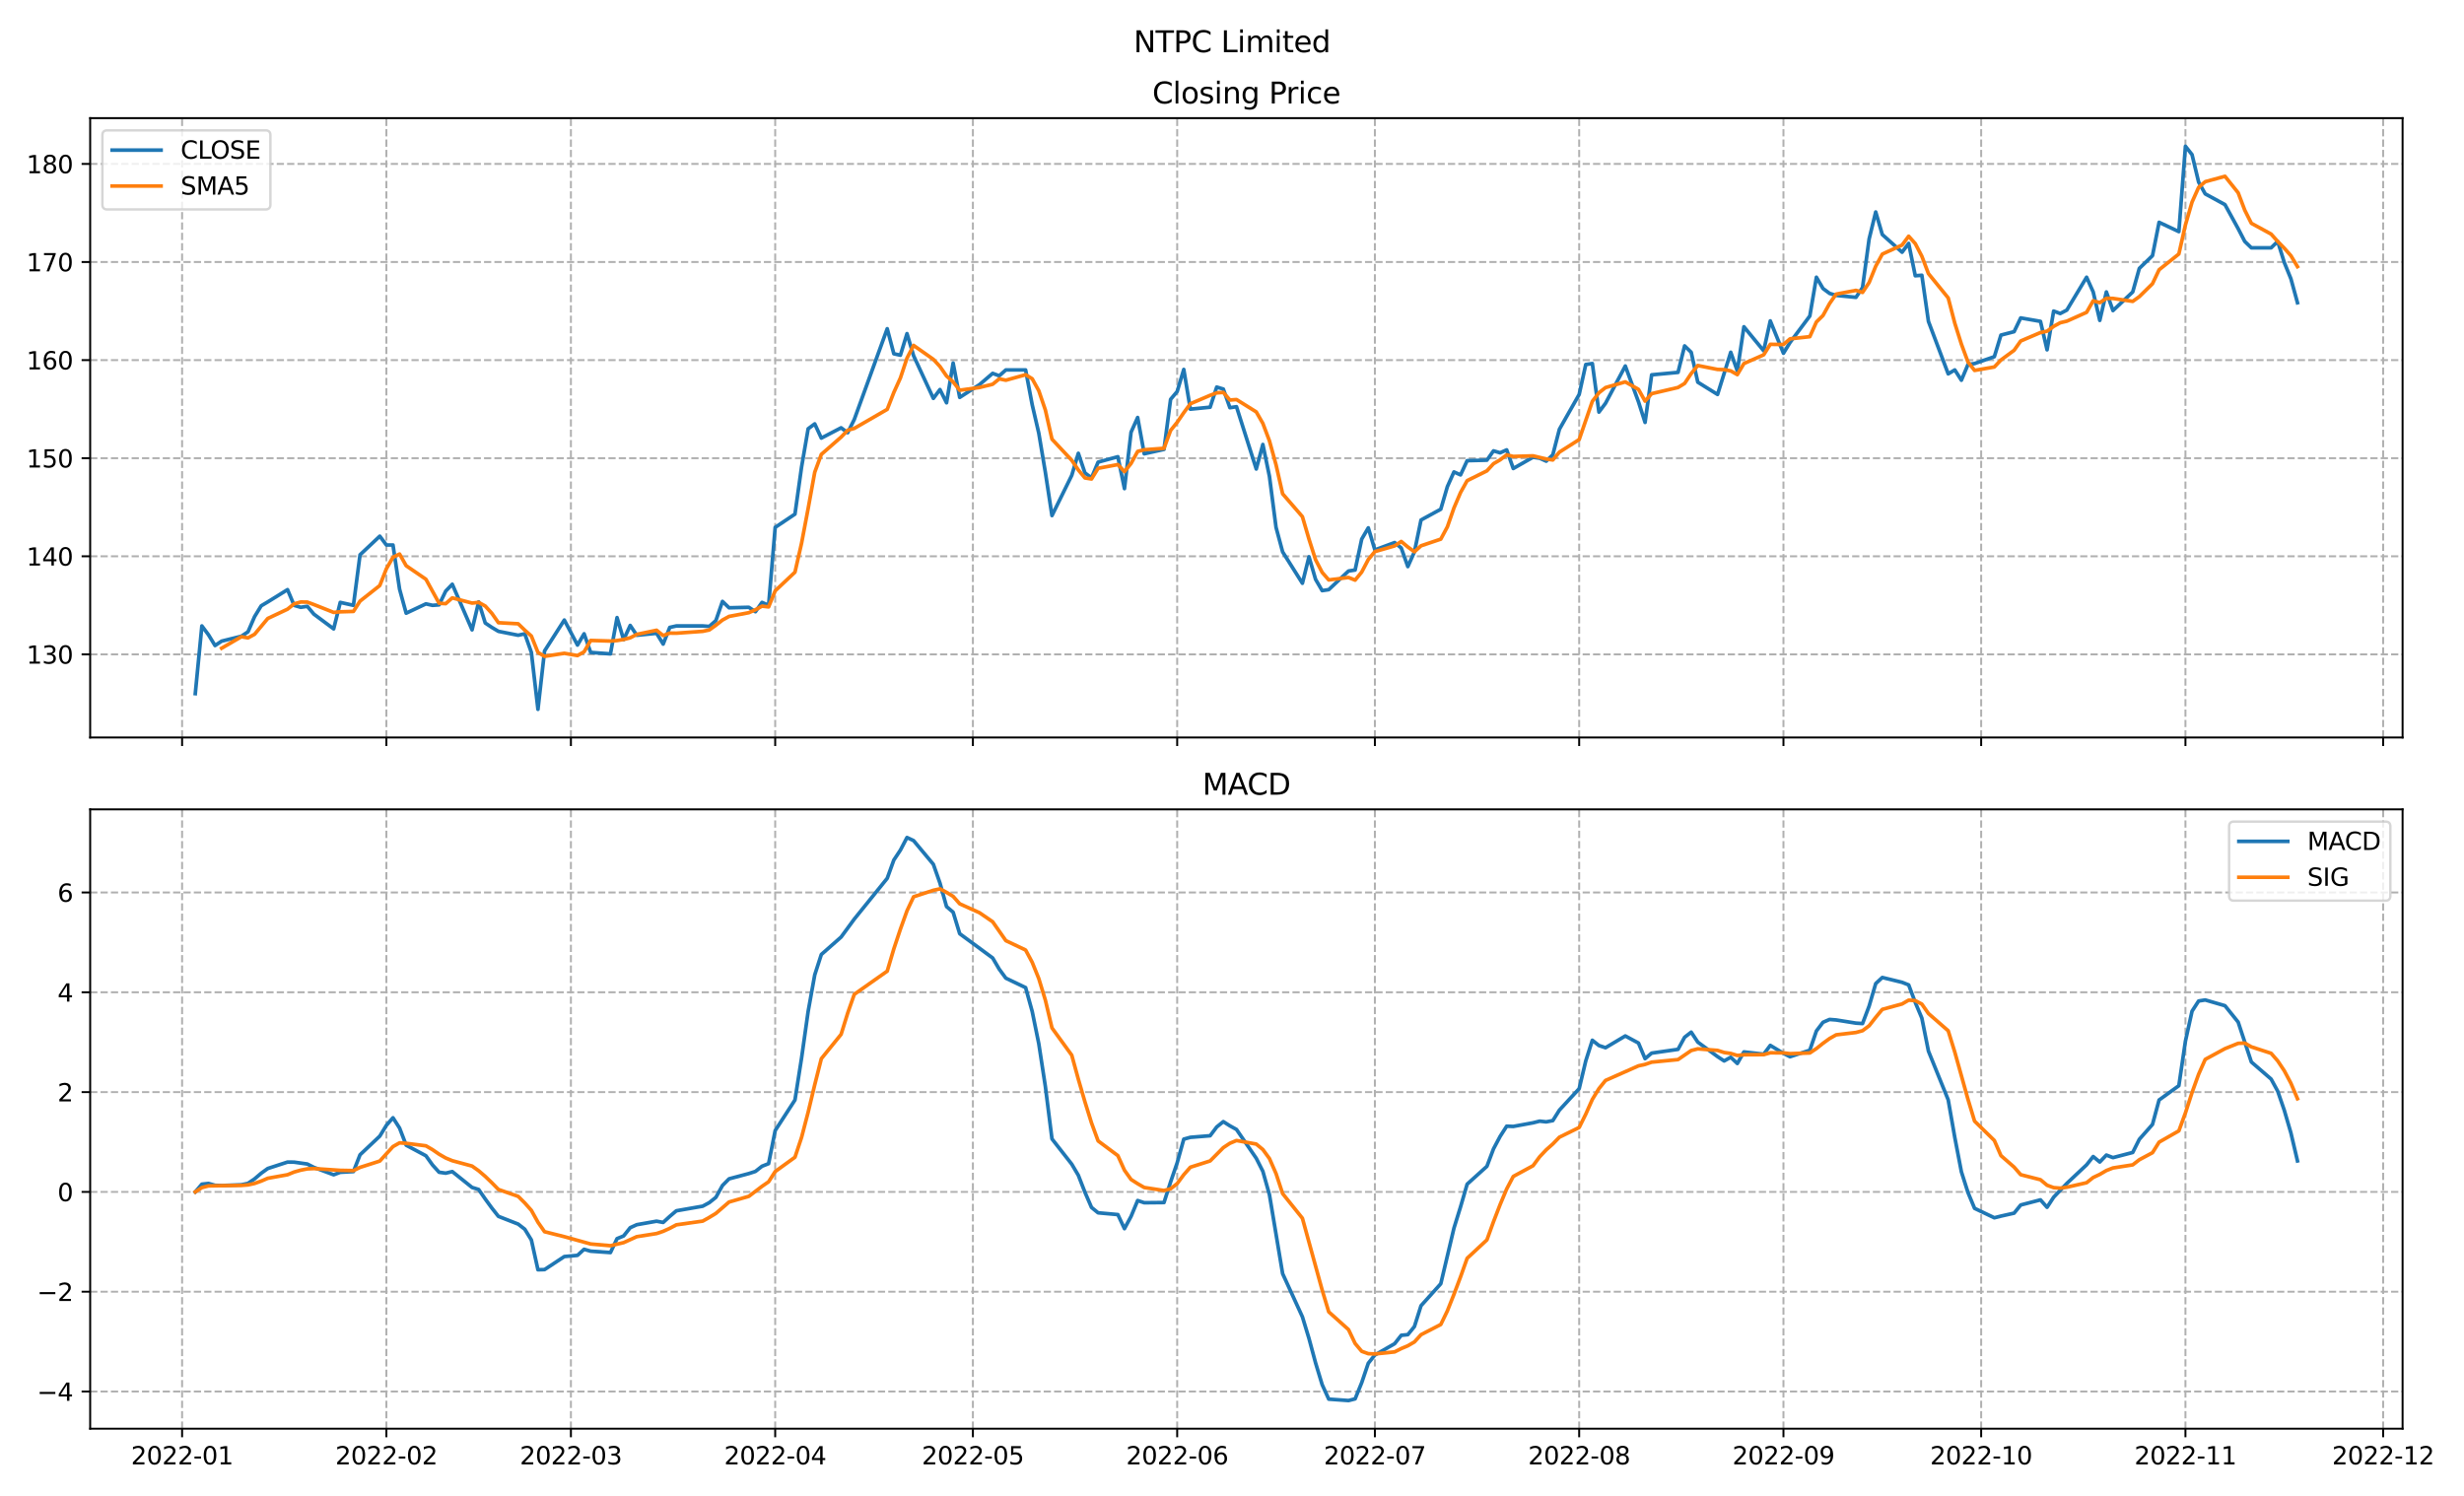 <?xml version="1.0" encoding="utf-8" standalone="no"?>
<!DOCTYPE svg PUBLIC "-//W3C//DTD SVG 1.1//EN"
  "http://www.w3.org/Graphics/SVG/1.1/DTD/svg11.dtd">
<svg xmlns:xlink="http://www.w3.org/1999/xlink" width="1008pt" height="612pt" viewBox="0 0 1008 612" xmlns="http://www.w3.org/2000/svg" version="1.1">
 <defs>
  <style type="text/css">*{stroke-linejoin: round; stroke-linecap: butt}</style>
 </defs>
 <g id="figure_1">
  <g id="patch_1">
   <path d="M 0 612 
L 1008 612 
L 1008 0 
L 0 0 
z
" style="fill: #ffffff"/>
  </g>
  <g id="axes_1">
   <g id="patch_2">
    <path d="M 36.888 301.718 
L 982.876 301.718 
L 982.876 48.332 
L 36.888 48.332 
z
" style="fill: #ffffff"/>
   </g>
   <g id="matplotlib.axis_1">
    <g id="xtick_1">
     <g id="line2d_1">
      <path d="M 74.495 301.718 
L 74.495 48.332 
" clip-path="url(#p81cb411203)" style="fill: none; stroke-dasharray: 2.96,1.28; stroke-dashoffset: 0; stroke: #b0b0b0; stroke-width: 0.8"/>
     </g>
     <g id="line2d_2">
      <defs>
       <path id="m0fd2955d8b" d="M 0 0 
L 0 3.5 
" style="stroke: #000000; stroke-width: 0.8"/>
      </defs>
      <g>
       <use xlink:href="#m0fd2955d8b" x="74.495" y="301.718" style="stroke: #000000; stroke-width: 0.8"/>
      </g>
     </g>
    </g>
    <g id="xtick_2">
     <g id="line2d_3">
      <path d="M 158.068 301.718 
L 158.068 48.332 
" clip-path="url(#p81cb411203)" style="fill: none; stroke-dasharray: 2.96,1.28; stroke-dashoffset: 0; stroke: #b0b0b0; stroke-width: 0.8"/>
     </g>
     <g id="line2d_4">
      <g>
       <use xlink:href="#m0fd2955d8b" x="158.068" y="301.718" style="stroke: #000000; stroke-width: 0.8"/>
      </g>
     </g>
    </g>
    <g id="xtick_3">
     <g id="line2d_5">
      <path d="M 233.553 301.718 
L 233.553 48.332 
" clip-path="url(#p81cb411203)" style="fill: none; stroke-dasharray: 2.96,1.28; stroke-dashoffset: 0; stroke: #b0b0b0; stroke-width: 0.8"/>
     </g>
     <g id="line2d_6">
      <g>
       <use xlink:href="#m0fd2955d8b" x="233.553" y="301.718" style="stroke: #000000; stroke-width: 0.8"/>
      </g>
     </g>
    </g>
    <g id="xtick_4">
     <g id="line2d_7">
      <path d="M 317.126 301.718 
L 317.126 48.332 
" clip-path="url(#p81cb411203)" style="fill: none; stroke-dasharray: 2.96,1.28; stroke-dashoffset: 0; stroke: #b0b0b0; stroke-width: 0.8"/>
     </g>
     <g id="line2d_8">
      <g>
       <use xlink:href="#m0fd2955d8b" x="317.126" y="301.718" style="stroke: #000000; stroke-width: 0.8"/>
      </g>
     </g>
    </g>
    <g id="xtick_5">
     <g id="line2d_9">
      <path d="M 398.002 301.718 
L 398.002 48.332 
" clip-path="url(#p81cb411203)" style="fill: none; stroke-dasharray: 2.96,1.28; stroke-dashoffset: 0; stroke: #b0b0b0; stroke-width: 0.8"/>
     </g>
     <g id="line2d_10">
      <g>
       <use xlink:href="#m0fd2955d8b" x="398.002" y="301.718" style="stroke: #000000; stroke-width: 0.8"/>
      </g>
     </g>
    </g>
    <g id="xtick_6">
     <g id="line2d_11">
      <path d="M 481.575 301.718 
L 481.575 48.332 
" clip-path="url(#p81cb411203)" style="fill: none; stroke-dasharray: 2.96,1.28; stroke-dashoffset: 0; stroke: #b0b0b0; stroke-width: 0.8"/>
     </g>
     <g id="line2d_12">
      <g>
       <use xlink:href="#m0fd2955d8b" x="481.575" y="301.718" style="stroke: #000000; stroke-width: 0.8"/>
      </g>
     </g>
    </g>
    <g id="xtick_7">
     <g id="line2d_13">
      <path d="M 562.452 301.718 
L 562.452 48.332 
" clip-path="url(#p81cb411203)" style="fill: none; stroke-dasharray: 2.96,1.28; stroke-dashoffset: 0; stroke: #b0b0b0; stroke-width: 0.8"/>
     </g>
     <g id="line2d_14">
      <g>
       <use xlink:href="#m0fd2955d8b" x="562.452" y="301.718" style="stroke: #000000; stroke-width: 0.8"/>
      </g>
     </g>
    </g>
    <g id="xtick_8">
     <g id="line2d_15">
      <path d="M 646.024 301.718 
L 646.024 48.332 
" clip-path="url(#p81cb411203)" style="fill: none; stroke-dasharray: 2.96,1.28; stroke-dashoffset: 0; stroke: #b0b0b0; stroke-width: 0.8"/>
     </g>
     <g id="line2d_16">
      <g>
       <use xlink:href="#m0fd2955d8b" x="646.024" y="301.718" style="stroke: #000000; stroke-width: 0.8"/>
      </g>
     </g>
    </g>
    <g id="xtick_9">
     <g id="line2d_17">
      <path d="M 729.597 301.718 
L 729.597 48.332 
" clip-path="url(#p81cb411203)" style="fill: none; stroke-dasharray: 2.96,1.28; stroke-dashoffset: 0; stroke: #b0b0b0; stroke-width: 0.8"/>
     </g>
     <g id="line2d_18">
      <g>
       <use xlink:href="#m0fd2955d8b" x="729.597" y="301.718" style="stroke: #000000; stroke-width: 0.8"/>
      </g>
     </g>
    </g>
    <g id="xtick_10">
     <g id="line2d_19">
      <path d="M 810.474 301.718 
L 810.474 48.332 
" clip-path="url(#p81cb411203)" style="fill: none; stroke-dasharray: 2.96,1.28; stroke-dashoffset: 0; stroke: #b0b0b0; stroke-width: 0.8"/>
     </g>
     <g id="line2d_20">
      <g>
       <use xlink:href="#m0fd2955d8b" x="810.474" y="301.718" style="stroke: #000000; stroke-width: 0.8"/>
      </g>
     </g>
    </g>
    <g id="xtick_11">
     <g id="line2d_21">
      <path d="M 894.046 301.718 
L 894.046 48.332 
" clip-path="url(#p81cb411203)" style="fill: none; stroke-dasharray: 2.96,1.28; stroke-dashoffset: 0; stroke: #b0b0b0; stroke-width: 0.8"/>
     </g>
     <g id="line2d_22">
      <g>
       <use xlink:href="#m0fd2955d8b" x="894.046" y="301.718" style="stroke: #000000; stroke-width: 0.8"/>
      </g>
     </g>
    </g>
    <g id="xtick_12">
     <g id="line2d_23">
      <path d="M 974.923 301.718 
L 974.923 48.332 
" clip-path="url(#p81cb411203)" style="fill: none; stroke-dasharray: 2.96,1.28; stroke-dashoffset: 0; stroke: #b0b0b0; stroke-width: 0.8"/>
     </g>
     <g id="line2d_24">
      <g>
       <use xlink:href="#m0fd2955d8b" x="974.923" y="301.718" style="stroke: #000000; stroke-width: 0.8"/>
      </g>
     </g>
    </g>
   </g>
   <g id="matplotlib.axis_2">
    <g id="ytick_1">
     <g id="line2d_25">
      <path d="M 36.888 267.727 
L 982.876 267.727 
" clip-path="url(#p81cb411203)" style="fill: none; stroke-dasharray: 2.96,1.28; stroke-dashoffset: 0; stroke: #b0b0b0; stroke-width: 0.8"/>
     </g>
     <g id="line2d_26">
      <defs>
       <path id="ma46ceaa8c5" d="M 0 0 
L -3.5 0 
" style="stroke: #000000; stroke-width: 0.8"/>
      </defs>
      <g>
       <use xlink:href="#ma46ceaa8c5" x="36.888" y="267.727" style="stroke: #000000; stroke-width: 0.8"/>
      </g>
     </g>
     <g id="text_1">
      <!-- 130 -->
      <g transform="translate(10.8 271.526)scale(0.1 -0.1)">
       <defs>
        <path id="DejaVuSans-31" d="M 794 531 
L 1825 531 
L 1825 4091 
L 703 3866 
L 703 4441 
L 1819 4666 
L 2450 4666 
L 2450 531 
L 3481 531 
L 3481 0 
L 794 0 
L 794 531 
z
" transform="scale(0.016)"/>
        <path id="DejaVuSans-33" d="M 2597 2516 
Q 3050 2419 3304 2112 
Q 3559 1806 3559 1356 
Q 3559 666 3084 287 
Q 2609 -91 1734 -91 
Q 1441 -91 1130 -33 
Q 819 25 488 141 
L 488 750 
Q 750 597 1062 519 
Q 1375 441 1716 441 
Q 2309 441 2620 675 
Q 2931 909 2931 1356 
Q 2931 1769 2642 2001 
Q 2353 2234 1838 2234 
L 1294 2234 
L 1294 2753 
L 1863 2753 
Q 2328 2753 2575 2939 
Q 2822 3125 2822 3475 
Q 2822 3834 2567 4026 
Q 2313 4219 1838 4219 
Q 1578 4219 1281 4162 
Q 984 4106 628 3988 
L 628 4550 
Q 988 4650 1302 4700 
Q 1616 4750 1894 4750 
Q 2613 4750 3031 4423 
Q 3450 4097 3450 3541 
Q 3450 3153 3228 2886 
Q 3006 2619 2597 2516 
z
" transform="scale(0.016)"/>
        <path id="DejaVuSans-30" d="M 2034 4250 
Q 1547 4250 1301 3770 
Q 1056 3291 1056 2328 
Q 1056 1369 1301 889 
Q 1547 409 2034 409 
Q 2525 409 2770 889 
Q 3016 1369 3016 2328 
Q 3016 3291 2770 3770 
Q 2525 4250 2034 4250 
z
M 2034 4750 
Q 2819 4750 3233 4129 
Q 3647 3509 3647 2328 
Q 3647 1150 3233 529 
Q 2819 -91 2034 -91 
Q 1250 -91 836 529 
Q 422 1150 422 2328 
Q 422 3509 836 4129 
Q 1250 4750 2034 4750 
z
" transform="scale(0.016)"/>
       </defs>
       <use xlink:href="#DejaVuSans-31"/>
       <use xlink:href="#DejaVuSans-33" x="63.623"/>
       <use xlink:href="#DejaVuSans-30" x="127.246"/>
      </g>
     </g>
    </g>
    <g id="ytick_2">
     <g id="line2d_27">
      <path d="M 36.888 227.596 
L 982.876 227.596 
" clip-path="url(#p81cb411203)" style="fill: none; stroke-dasharray: 2.96,1.28; stroke-dashoffset: 0; stroke: #b0b0b0; stroke-width: 0.8"/>
     </g>
     <g id="line2d_28">
      <g>
       <use xlink:href="#ma46ceaa8c5" x="36.888" y="227.596" style="stroke: #000000; stroke-width: 0.8"/>
      </g>
     </g>
     <g id="text_2">
      <!-- 140 -->
      <g transform="translate(10.8 231.395)scale(0.1 -0.1)">
       <defs>
        <path id="DejaVuSans-34" d="M 2419 4116 
L 825 1625 
L 2419 1625 
L 2419 4116 
z
M 2253 4666 
L 3047 4666 
L 3047 1625 
L 3713 1625 
L 3713 1100 
L 3047 1100 
L 3047 0 
L 2419 0 
L 2419 1100 
L 313 1100 
L 313 1709 
L 2253 4666 
z
" transform="scale(0.016)"/>
       </defs>
       <use xlink:href="#DejaVuSans-31"/>
       <use xlink:href="#DejaVuSans-34" x="63.623"/>
       <use xlink:href="#DejaVuSans-30" x="127.246"/>
      </g>
     </g>
    </g>
    <g id="ytick_3">
     <g id="line2d_29">
      <path d="M 36.888 187.465 
L 982.876 187.465 
" clip-path="url(#p81cb411203)" style="fill: none; stroke-dasharray: 2.96,1.28; stroke-dashoffset: 0; stroke: #b0b0b0; stroke-width: 0.8"/>
     </g>
     <g id="line2d_30">
      <g>
       <use xlink:href="#ma46ceaa8c5" x="36.888" y="187.465" style="stroke: #000000; stroke-width: 0.8"/>
      </g>
     </g>
     <g id="text_3">
      <!-- 150 -->
      <g transform="translate(10.8 191.265)scale(0.1 -0.1)">
       <defs>
        <path id="DejaVuSans-35" d="M 691 4666 
L 3169 4666 
L 3169 4134 
L 1269 4134 
L 1269 2991 
Q 1406 3038 1543 3061 
Q 1681 3084 1819 3084 
Q 2600 3084 3056 2656 
Q 3513 2228 3513 1497 
Q 3513 744 3044 326 
Q 2575 -91 1722 -91 
Q 1428 -91 1123 -41 
Q 819 9 494 109 
L 494 744 
Q 775 591 1075 516 
Q 1375 441 1709 441 
Q 2250 441 2565 725 
Q 2881 1009 2881 1497 
Q 2881 1984 2565 2268 
Q 2250 2553 1709 2553 
Q 1456 2553 1204 2497 
Q 953 2441 691 2322 
L 691 4666 
z
" transform="scale(0.016)"/>
       </defs>
       <use xlink:href="#DejaVuSans-31"/>
       <use xlink:href="#DejaVuSans-35" x="63.623"/>
       <use xlink:href="#DejaVuSans-30" x="127.246"/>
      </g>
     </g>
    </g>
    <g id="ytick_4">
     <g id="line2d_31">
      <path d="M 36.888 147.335 
L 982.876 147.335 
" clip-path="url(#p81cb411203)" style="fill: none; stroke-dasharray: 2.96,1.28; stroke-dashoffset: 0; stroke: #b0b0b0; stroke-width: 0.8"/>
     </g>
     <g id="line2d_32">
      <g>
       <use xlink:href="#ma46ceaa8c5" x="36.888" y="147.335" style="stroke: #000000; stroke-width: 0.8"/>
      </g>
     </g>
     <g id="text_4">
      <!-- 160 -->
      <g transform="translate(10.8 151.134)scale(0.1 -0.1)">
       <defs>
        <path id="DejaVuSans-36" d="M 2113 2584 
Q 1688 2584 1439 2293 
Q 1191 2003 1191 1497 
Q 1191 994 1439 701 
Q 1688 409 2113 409 
Q 2538 409 2786 701 
Q 3034 994 3034 1497 
Q 3034 2003 2786 2293 
Q 2538 2584 2113 2584 
z
M 3366 4563 
L 3366 3988 
Q 3128 4100 2886 4159 
Q 2644 4219 2406 4219 
Q 1781 4219 1451 3797 
Q 1122 3375 1075 2522 
Q 1259 2794 1537 2939 
Q 1816 3084 2150 3084 
Q 2853 3084 3261 2657 
Q 3669 2231 3669 1497 
Q 3669 778 3244 343 
Q 2819 -91 2113 -91 
Q 1303 -91 875 529 
Q 447 1150 447 2328 
Q 447 3434 972 4092 
Q 1497 4750 2381 4750 
Q 2619 4750 2861 4703 
Q 3103 4656 3366 4563 
z
" transform="scale(0.016)"/>
       </defs>
       <use xlink:href="#DejaVuSans-31"/>
       <use xlink:href="#DejaVuSans-36" x="63.623"/>
       <use xlink:href="#DejaVuSans-30" x="127.246"/>
      </g>
     </g>
    </g>
    <g id="ytick_5">
     <g id="line2d_33">
      <path d="M 36.888 107.204 
L 982.876 107.204 
" clip-path="url(#p81cb411203)" style="fill: none; stroke-dasharray: 2.96,1.28; stroke-dashoffset: 0; stroke: #b0b0b0; stroke-width: 0.8"/>
     </g>
     <g id="line2d_34">
      <g>
       <use xlink:href="#ma46ceaa8c5" x="36.888" y="107.204" style="stroke: #000000; stroke-width: 0.8"/>
      </g>
     </g>
     <g id="text_5">
      <!-- 170 -->
      <g transform="translate(10.8 111.003)scale(0.1 -0.1)">
       <defs>
        <path id="DejaVuSans-37" d="M 525 4666 
L 3525 4666 
L 3525 4397 
L 1831 0 
L 1172 0 
L 2766 4134 
L 525 4134 
L 525 4666 
z
" transform="scale(0.016)"/>
       </defs>
       <use xlink:href="#DejaVuSans-31"/>
       <use xlink:href="#DejaVuSans-37" x="63.623"/>
       <use xlink:href="#DejaVuSans-30" x="127.246"/>
      </g>
     </g>
    </g>
    <g id="ytick_6">
     <g id="line2d_35">
      <path d="M 36.888 67.073 
L 982.876 67.073 
" clip-path="url(#p81cb411203)" style="fill: none; stroke-dasharray: 2.96,1.28; stroke-dashoffset: 0; stroke: #b0b0b0; stroke-width: 0.8"/>
     </g>
     <g id="line2d_36">
      <g>
       <use xlink:href="#ma46ceaa8c5" x="36.888" y="67.073" style="stroke: #000000; stroke-width: 0.8"/>
      </g>
     </g>
     <g id="text_6">
      <!-- 180 -->
      <g transform="translate(10.8 70.872)scale(0.1 -0.1)">
       <defs>
        <path id="DejaVuSans-38" d="M 2034 2216 
Q 1584 2216 1326 1975 
Q 1069 1734 1069 1313 
Q 1069 891 1326 650 
Q 1584 409 2034 409 
Q 2484 409 2743 651 
Q 3003 894 3003 1313 
Q 3003 1734 2745 1975 
Q 2488 2216 2034 2216 
z
M 1403 2484 
Q 997 2584 770 2862 
Q 544 3141 544 3541 
Q 544 4100 942 4425 
Q 1341 4750 2034 4750 
Q 2731 4750 3128 4425 
Q 3525 4100 3525 3541 
Q 3525 3141 3298 2862 
Q 3072 2584 2669 2484 
Q 3125 2378 3379 2068 
Q 3634 1759 3634 1313 
Q 3634 634 3220 271 
Q 2806 -91 2034 -91 
Q 1263 -91 848 271 
Q 434 634 434 1313 
Q 434 1759 690 2068 
Q 947 2378 1403 2484 
z
M 1172 3481 
Q 1172 3119 1398 2916 
Q 1625 2713 2034 2713 
Q 2441 2713 2670 2916 
Q 2900 3119 2900 3481 
Q 2900 3844 2670 4047 
Q 2441 4250 2034 4250 
Q 1625 4250 1398 4047 
Q 1172 3844 1172 3481 
z
" transform="scale(0.016)"/>
       </defs>
       <use xlink:href="#DejaVuSans-31"/>
       <use xlink:href="#DejaVuSans-38" x="63.623"/>
       <use xlink:href="#DejaVuSans-30" x="127.246"/>
      </g>
     </g>
    </g>
   </g>
   <g id="line2d_37">
    <path d="M 79.887 283.779 
L 82.583 256.089 
L 85.279 259.701 
L 87.975 264.115 
L 90.671 262.309 
L 98.758 260.303 
L 101.454 258.497 
L 104.15 252.277 
L 106.846 247.862 
L 109.542 246.257 
L 117.629 241.241 
L 120.325 247.662 
L 123.021 248.464 
L 125.717 248.063 
L 128.413 251.273 
L 136.501 257.293 
L 139.197 246.458 
L 144.588 247.662 
L 147.284 226.994 
L 155.372 219.369 
L 158.068 222.981 
L 160.764 222.981 
L 163.46 241.04 
L 166.156 250.872 
L 174.243 247.06 
L 176.939 247.662 
L 179.635 247.461 
L 182.331 241.843 
L 185.027 239.033 
L 193.114 257.694 
L 195.81 246.257 
L 198.506 254.885 
L 201.202 256.691 
L 203.898 258.296 
L 211.986 259.902 
L 214.682 259.3 
L 217.377 266.924 
L 220.073 290.2 
L 222.769 266.322 
L 230.857 253.681 
L 236.249 263.915 
L 238.945 259.3 
L 241.641 266.924 
L 249.728 267.526 
L 252.424 252.678 
L 255.12 261.707 
L 257.816 255.888 
L 260.512 259.902 
L 268.599 259.099 
L 271.295 263.513 
L 273.991 256.691 
L 276.687 256.089 
L 287.471 256.089 
L 290.167 256.29 
L 292.862 253.882 
L 295.558 246.056 
L 298.254 248.665 
L 306.342 248.464 
L 309.038 250.27 
L 311.734 246.458 
L 314.43 247.662 
L 317.126 215.758 
L 325.213 210.34 
L 327.909 191.077 
L 330.605 175.426 
L 333.301 173.42 
L 335.997 179.239 
L 344.084 175.025 
L 346.78 177.031 
L 349.476 171.614 
L 362.956 134.493 
L 365.652 144.726 
L 368.347 145.328 
L 371.043 136.499 
L 373.739 145.529 
L 381.827 162.986 
L 384.523 159.374 
L 387.219 164.791 
L 389.915 148.539 
L 392.61 162.584 
L 400.698 157.367 
L 406.09 152.752 
L 408.786 153.756 
L 411.482 151.348 
L 419.569 151.348 
L 422.265 165.594 
L 424.961 177.232 
L 427.657 193.284 
L 430.353 210.942 
L 438.441 194.488 
L 441.137 185.459 
L 443.832 193.485 
L 446.528 195.492 
L 449.224 189.071 
L 457.312 186.863 
L 460.008 199.906 
L 462.704 176.831 
L 465.4 170.811 
L 468.095 185.66 
L 476.183 183.854 
L 478.879 163.387 
L 481.575 160.176 
L 484.271 151.147 
L 486.967 167.4 
L 495.054 166.597 
L 497.75 158.371 
L 500.446 159.173 
L 503.142 166.798 
L 505.838 166.397 
L 513.926 191.88 
L 516.622 181.847 
L 519.317 194.89 
L 522.013 215.758 
L 524.709 225.79 
L 532.797 238.632 
L 535.493 227.797 
L 538.189 237.027 
L 540.885 241.642 
L 543.58 241.241 
L 551.668 233.616 
L 554.364 233.215 
L 557.06 220.573 
L 559.756 215.958 
L 562.452 224.988 
L 570.539 221.978 
L 573.235 224.185 
L 575.931 231.81 
L 578.627 225.79 
L 581.323 212.748 
L 589.411 208.333 
L 592.107 199.103 
L 594.802 193.084 
L 597.498 194.288 
L 600.194 188.469 
L 608.282 188.268 
L 610.978 184.456 
L 613.674 185.258 
L 616.37 184.054 
L 619.065 191.679 
L 627.153 187.064 
L 629.849 187.465 
L 632.545 188.669 
L 635.241 186.061 
L 637.937 175.627 
L 646.024 161.38 
L 648.72 149.14 
L 651.416 148.739 
L 654.112 168.604 
L 656.808 164.992 
L 664.896 149.742 
L 670.287 164.39 
L 672.983 172.818 
L 675.679 153.354 
L 686.463 152.351 
L 689.159 141.516 
L 691.855 144.124 
L 694.55 156.364 
L 702.638 161.38 
L 708.03 144.124 
L 710.726 151.749 
L 713.422 133.69 
L 721.509 143.522 
L 724.205 131.282 
L 729.597 144.525 
L 732.293 140.111 
L 740.381 129.276 
L 743.076 113.424 
L 745.772 118.039 
L 748.468 120.046 
L 751.164 120.848 
L 759.252 121.651 
L 761.948 117.638 
L 764.644 97.773 
L 767.34 86.737 
L 770.035 95.967 
L 778.123 103.191 
L 780.819 99.579 
L 783.515 112.822 
L 786.211 112.621 
L 788.907 131.483 
L 796.994 152.953 
L 799.69 151.348 
L 802.386 155.561 
L 805.082 149.14 
L 807.778 148.739 
L 815.866 145.93 
L 818.561 137.101 
L 823.953 135.697 
L 826.649 130.078 
L 834.737 131.483 
L 837.433 143.121 
L 840.129 127.269 
L 842.825 128.272 
L 845.52 126.868 
L 853.608 113.424 
L 856.304 119.444 
L 859 131.082 
L 861.696 119.444 
L 864.392 127.069 
L 872.479 119.444 
L 875.175 109.812 
L 880.567 104.595 
L 883.263 90.951 
L 891.351 94.763 
L 894.046 59.849 
L 896.742 63.261 
L 899.438 74.497 
L 902.134 79.313 
L 910.222 83.727 
L 915.614 93.559 
L 918.309 98.776 
L 921.005 101.385 
L 929.093 101.385 
L 931.789 98.776 
L 934.485 107.404 
L 937.181 114.026 
L 939.877 123.858 
L 939.877 123.858 
" clip-path="url(#p81cb411203)" style="fill: none; stroke: #1f77b4; stroke-width: 1.5; stroke-linecap: square"/>
   </g>
   <g id="line2d_38">
    <path d="M 90.671 265.199 
L 98.758 260.503 
L 101.454 260.985 
L 104.15 259.5 
L 109.542 253.039 
L 117.629 249.227 
L 120.325 247.06 
L 123.021 246.297 
L 125.717 246.337 
L 128.413 247.341 
L 136.501 250.551 
L 139.197 250.31 
L 144.588 250.15 
L 147.284 245.936 
L 155.372 239.555 
L 158.068 232.693 
L 160.764 227.998 
L 163.46 226.673 
L 166.156 231.449 
L 174.243 236.987 
L 179.635 246.819 
L 182.331 246.979 
L 185.027 244.612 
L 193.114 246.739 
L 195.81 246.458 
L 198.506 247.943 
L 201.202 250.912 
L 203.898 254.765 
L 211.986 255.206 
L 214.682 257.815 
L 217.377 260.223 
L 220.073 266.924 
L 222.769 268.53 
L 230.857 267.286 
L 236.249 268.209 
L 238.945 266.684 
L 241.641 262.028 
L 249.728 262.269 
L 252.424 262.069 
L 255.12 261.627 
L 257.816 260.945 
L 260.512 259.54 
L 268.599 257.855 
L 271.295 260.022 
L 273.991 259.019 
L 276.687 259.059 
L 287.471 258.296 
L 290.167 257.734 
L 292.862 255.808 
L 295.558 253.681 
L 298.254 252.196 
L 306.342 250.671 
L 309.038 249.467 
L 311.734 247.983 
L 314.43 248.304 
L 317.126 241.722 
L 325.213 234.097 
L 327.909 222.259 
L 330.605 208.053 
L 333.301 193.204 
L 335.997 185.9 
L 344.084 178.837 
L 346.78 176.028 
L 349.476 175.266 
L 362.956 167.48 
L 365.652 160.578 
L 368.347 154.638 
L 371.043 146.532 
L 373.739 141.315 
L 381.827 147.014 
L 384.523 149.943 
L 387.219 153.836 
L 389.915 156.244 
L 392.61 159.655 
L 400.698 158.531 
L 406.09 157.207 
L 408.786 155 
L 411.482 155.561 
L 419.569 153.314 
L 422.265 154.959 
L 424.961 159.855 
L 427.657 167.761 
L 430.353 179.68 
L 438.441 188.308 
L 441.137 192.281 
L 443.832 195.532 
L 446.528 195.973 
L 449.224 191.599 
L 457.312 190.074 
L 460.008 192.963 
L 462.704 189.632 
L 465.4 184.696 
L 468.095 184.014 
L 476.183 183.412 
L 478.879 176.108 
L 481.575 172.778 
L 484.271 168.845 
L 486.967 165.193 
L 495.054 161.742 
L 497.75 160.738 
L 500.446 160.538 
L 503.142 163.668 
L 505.838 163.467 
L 513.926 168.524 
L 516.622 173.219 
L 519.317 180.362 
L 522.013 190.154 
L 524.709 202.033 
L 532.797 211.383 
L 535.493 220.573 
L 538.189 229.001 
L 540.885 234.178 
L 543.58 237.268 
L 551.668 236.264 
L 554.364 237.348 
L 557.06 234.057 
L 559.756 228.921 
L 562.452 225.67 
L 570.539 223.342 
L 573.235 221.536 
L 575.931 223.784 
L 578.627 225.75 
L 581.323 223.302 
L 589.411 220.573 
L 592.107 215.557 
L 594.802 207.812 
L 597.498 201.511 
L 600.194 196.655 
L 608.282 192.642 
L 610.978 189.713 
L 613.674 188.148 
L 616.37 186.101 
L 619.065 186.743 
L 627.153 186.502 
L 632.545 187.786 
L 635.241 188.188 
L 637.937 184.977 
L 646.024 179.841 
L 651.416 164.19 
L 654.112 160.698 
L 656.808 158.571 
L 664.896 156.244 
L 670.287 159.294 
L 672.983 164.109 
L 675.679 161.059 
L 686.463 158.531 
L 689.159 156.886 
L 691.855 152.833 
L 694.55 149.542 
L 702.638 151.147 
L 705.334 151.227 
L 708.03 151.749 
L 710.726 153.274 
L 713.422 148.739 
L 721.509 145.168 
L 724.205 140.874 
L 729.597 140.954 
L 732.293 138.626 
L 740.381 137.743 
L 743.076 131.724 
L 745.772 129.075 
L 748.468 124.179 
L 751.164 120.327 
L 759.252 118.802 
L 761.948 119.644 
L 764.644 115.591 
L 767.34 108.929 
L 770.035 103.953 
L 778.123 100.261 
L 780.819 96.649 
L 783.515 99.659 
L 786.211 104.836 
L 788.907 111.939 
L 796.994 121.892 
L 799.69 132.245 
L 802.386 140.793 
L 805.082 148.097 
L 807.778 151.548 
L 815.866 150.144 
L 818.561 147.294 
L 823.953 143.322 
L 826.649 139.509 
L 834.737 136.058 
L 837.433 135.496 
L 840.129 133.53 
L 842.825 132.045 
L 845.52 131.403 
L 853.608 127.791 
L 856.304 123.055 
L 859 123.818 
L 861.696 122.052 
L 864.392 122.092 
L 872.479 123.296 
L 875.175 121.37 
L 880.567 116.073 
L 883.263 110.374 
L 891.351 103.913 
L 894.046 91.994 
L 896.742 82.684 
L 899.438 76.664 
L 902.134 74.337 
L 910.222 72.129 
L 915.614 78.871 
L 918.309 85.975 
L 921.005 91.352 
L 929.093 95.766 
L 931.789 98.776 
L 934.485 101.545 
L 937.181 104.595 
L 939.877 109.09 
L 939.877 109.09 
" clip-path="url(#p81cb411203)" style="fill: none; stroke: #ff7f0e; stroke-width: 1.5; stroke-linecap: square"/>
   </g>
   <g id="patch_3">
    <path d="M 36.888 301.718 
L 36.888 48.332 
" style="fill: none; stroke: #000000; stroke-width: 0.8; stroke-linejoin: miter; stroke-linecap: square"/>
   </g>
   <g id="patch_4">
    <path d="M 982.876 301.718 
L 982.876 48.332 
" style="fill: none; stroke: #000000; stroke-width: 0.8; stroke-linejoin: miter; stroke-linecap: square"/>
   </g>
   <g id="patch_5">
    <path d="M 36.888 301.718 
L 982.876 301.718 
" style="fill: none; stroke: #000000; stroke-width: 0.8; stroke-linejoin: miter; stroke-linecap: square"/>
   </g>
   <g id="patch_6">
    <path d="M 36.888 48.332 
L 982.876 48.332 
" style="fill: none; stroke: #000000; stroke-width: 0.8; stroke-linejoin: miter; stroke-linecap: square"/>
   </g>
   <g id="text_7">
    <!-- Closing Price -->
    <g transform="translate(471.406 42.332)scale(0.12 -0.12)">
     <defs>
      <path id="DejaVuSans-43" d="M 4122 4306 
L 4122 3641 
Q 3803 3938 3442 4084 
Q 3081 4231 2675 4231 
Q 1875 4231 1450 3742 
Q 1025 3253 1025 2328 
Q 1025 1406 1450 917 
Q 1875 428 2675 428 
Q 3081 428 3442 575 
Q 3803 722 4122 1019 
L 4122 359 
Q 3791 134 3420 21 
Q 3050 -91 2638 -91 
Q 1578 -91 968 557 
Q 359 1206 359 2328 
Q 359 3453 968 4101 
Q 1578 4750 2638 4750 
Q 3056 4750 3426 4639 
Q 3797 4528 4122 4306 
z
" transform="scale(0.016)"/>
      <path id="DejaVuSans-6c" d="M 603 4863 
L 1178 4863 
L 1178 0 
L 603 0 
L 603 4863 
z
" transform="scale(0.016)"/>
      <path id="DejaVuSans-6f" d="M 1959 3097 
Q 1497 3097 1228 2736 
Q 959 2375 959 1747 
Q 959 1119 1226 758 
Q 1494 397 1959 397 
Q 2419 397 2687 759 
Q 2956 1122 2956 1747 
Q 2956 2369 2687 2733 
Q 2419 3097 1959 3097 
z
M 1959 3584 
Q 2709 3584 3137 3096 
Q 3566 2609 3566 1747 
Q 3566 888 3137 398 
Q 2709 -91 1959 -91 
Q 1206 -91 779 398 
Q 353 888 353 1747 
Q 353 2609 779 3096 
Q 1206 3584 1959 3584 
z
" transform="scale(0.016)"/>
      <path id="DejaVuSans-73" d="M 2834 3397 
L 2834 2853 
Q 2591 2978 2328 3040 
Q 2066 3103 1784 3103 
Q 1356 3103 1142 2972 
Q 928 2841 928 2578 
Q 928 2378 1081 2264 
Q 1234 2150 1697 2047 
L 1894 2003 
Q 2506 1872 2764 1633 
Q 3022 1394 3022 966 
Q 3022 478 2636 193 
Q 2250 -91 1575 -91 
Q 1294 -91 989 -36 
Q 684 19 347 128 
L 347 722 
Q 666 556 975 473 
Q 1284 391 1588 391 
Q 1994 391 2212 530 
Q 2431 669 2431 922 
Q 2431 1156 2273 1281 
Q 2116 1406 1581 1522 
L 1381 1569 
Q 847 1681 609 1914 
Q 372 2147 372 2553 
Q 372 3047 722 3315 
Q 1072 3584 1716 3584 
Q 2034 3584 2315 3537 
Q 2597 3491 2834 3397 
z
" transform="scale(0.016)"/>
      <path id="DejaVuSans-69" d="M 603 3500 
L 1178 3500 
L 1178 0 
L 603 0 
L 603 3500 
z
M 603 4863 
L 1178 4863 
L 1178 4134 
L 603 4134 
L 603 4863 
z
" transform="scale(0.016)"/>
      <path id="DejaVuSans-6e" d="M 3513 2113 
L 3513 0 
L 2938 0 
L 2938 2094 
Q 2938 2591 2744 2837 
Q 2550 3084 2163 3084 
Q 1697 3084 1428 2787 
Q 1159 2491 1159 1978 
L 1159 0 
L 581 0 
L 581 3500 
L 1159 3500 
L 1159 2956 
Q 1366 3272 1645 3428 
Q 1925 3584 2291 3584 
Q 2894 3584 3203 3211 
Q 3513 2838 3513 2113 
z
" transform="scale(0.016)"/>
      <path id="DejaVuSans-67" d="M 2906 1791 
Q 2906 2416 2648 2759 
Q 2391 3103 1925 3103 
Q 1463 3103 1205 2759 
Q 947 2416 947 1791 
Q 947 1169 1205 825 
Q 1463 481 1925 481 
Q 2391 481 2648 825 
Q 2906 1169 2906 1791 
z
M 3481 434 
Q 3481 -459 3084 -895 
Q 2688 -1331 1869 -1331 
Q 1566 -1331 1297 -1286 
Q 1028 -1241 775 -1147 
L 775 -588 
Q 1028 -725 1275 -790 
Q 1522 -856 1778 -856 
Q 2344 -856 2625 -561 
Q 2906 -266 2906 331 
L 2906 616 
Q 2728 306 2450 153 
Q 2172 0 1784 0 
Q 1141 0 747 490 
Q 353 981 353 1791 
Q 353 2603 747 3093 
Q 1141 3584 1784 3584 
Q 2172 3584 2450 3431 
Q 2728 3278 2906 2969 
L 2906 3500 
L 3481 3500 
L 3481 434 
z
" transform="scale(0.016)"/>
      <path id="DejaVuSans-20" transform="scale(0.016)"/>
      <path id="DejaVuSans-50" d="M 1259 4147 
L 1259 2394 
L 2053 2394 
Q 2494 2394 2734 2622 
Q 2975 2850 2975 3272 
Q 2975 3691 2734 3919 
Q 2494 4147 2053 4147 
L 1259 4147 
z
M 628 4666 
L 2053 4666 
Q 2838 4666 3239 4311 
Q 3641 3956 3641 3272 
Q 3641 2581 3239 2228 
Q 2838 1875 2053 1875 
L 1259 1875 
L 1259 0 
L 628 0 
L 628 4666 
z
" transform="scale(0.016)"/>
      <path id="DejaVuSans-72" d="M 2631 2963 
Q 2534 3019 2420 3045 
Q 2306 3072 2169 3072 
Q 1681 3072 1420 2755 
Q 1159 2438 1159 1844 
L 1159 0 
L 581 0 
L 581 3500 
L 1159 3500 
L 1159 2956 
Q 1341 3275 1631 3429 
Q 1922 3584 2338 3584 
Q 2397 3584 2469 3576 
Q 2541 3569 2628 3553 
L 2631 2963 
z
" transform="scale(0.016)"/>
      <path id="DejaVuSans-63" d="M 3122 3366 
L 3122 2828 
Q 2878 2963 2633 3030 
Q 2388 3097 2138 3097 
Q 1578 3097 1268 2742 
Q 959 2388 959 1747 
Q 959 1106 1268 751 
Q 1578 397 2138 397 
Q 2388 397 2633 464 
Q 2878 531 3122 666 
L 3122 134 
Q 2881 22 2623 -34 
Q 2366 -91 2075 -91 
Q 1284 -91 818 406 
Q 353 903 353 1747 
Q 353 2603 823 3093 
Q 1294 3584 2113 3584 
Q 2378 3584 2631 3529 
Q 2884 3475 3122 3366 
z
" transform="scale(0.016)"/>
      <path id="DejaVuSans-65" d="M 3597 1894 
L 3597 1613 
L 953 1613 
Q 991 1019 1311 708 
Q 1631 397 2203 397 
Q 2534 397 2845 478 
Q 3156 559 3463 722 
L 3463 178 
Q 3153 47 2828 -22 
Q 2503 -91 2169 -91 
Q 1331 -91 842 396 
Q 353 884 353 1716 
Q 353 2575 817 3079 
Q 1281 3584 2069 3584 
Q 2775 3584 3186 3129 
Q 3597 2675 3597 1894 
z
M 3022 2063 
Q 3016 2534 2758 2815 
Q 2500 3097 2075 3097 
Q 1594 3097 1305 2825 
Q 1016 2553 972 2059 
L 3022 2063 
z
" transform="scale(0.016)"/>
     </defs>
     <use xlink:href="#DejaVuSans-43"/>
     <use xlink:href="#DejaVuSans-6c" x="69.824"/>
     <use xlink:href="#DejaVuSans-6f" x="97.607"/>
     <use xlink:href="#DejaVuSans-73" x="158.789"/>
     <use xlink:href="#DejaVuSans-69" x="210.889"/>
     <use xlink:href="#DejaVuSans-6e" x="238.672"/>
     <use xlink:href="#DejaVuSans-67" x="302.051"/>
     <use xlink:href="#DejaVuSans-20" x="365.527"/>
     <use xlink:href="#DejaVuSans-50" x="397.314"/>
     <use xlink:href="#DejaVuSans-72" x="455.867"/>
     <use xlink:href="#DejaVuSans-69" x="496.98"/>
     <use xlink:href="#DejaVuSans-63" x="524.764"/>
     <use xlink:href="#DejaVuSans-65" x="579.744"/>
    </g>
   </g>
   <g id="legend_1">
    <g id="patch_7">
     <path d="M 43.888 85.688 
L 108.619 85.688 
Q 110.619 85.688 110.619 83.688 
L 110.619 55.332 
Q 110.619 53.332 108.619 53.332 
L 43.888 53.332 
Q 41.888 53.332 41.888 55.332 
L 41.888 83.688 
Q 41.888 85.688 43.888 85.688 
z
" style="fill: #ffffff; opacity: 0.8; stroke: #cccccc; stroke-linejoin: miter"/>
    </g>
    <g id="line2d_39">
     <path d="M 45.888 61.43 
L 55.888 61.43 
L 65.888 61.43 
" style="fill: none; stroke: #1f77b4; stroke-width: 1.5; stroke-linecap: square"/>
    </g>
    <g id="text_8">
     <!-- CLOSE -->
     <g transform="translate(73.888 64.93)scale(0.1 -0.1)">
      <defs>
       <path id="DejaVuSans-4c" d="M 628 4666 
L 1259 4666 
L 1259 531 
L 3531 531 
L 3531 0 
L 628 0 
L 628 4666 
z
" transform="scale(0.016)"/>
       <path id="DejaVuSans-4f" d="M 2522 4238 
Q 1834 4238 1429 3725 
Q 1025 3213 1025 2328 
Q 1025 1447 1429 934 
Q 1834 422 2522 422 
Q 3209 422 3611 934 
Q 4013 1447 4013 2328 
Q 4013 3213 3611 3725 
Q 3209 4238 2522 4238 
z
M 2522 4750 
Q 3503 4750 4090 4092 
Q 4678 3434 4678 2328 
Q 4678 1225 4090 567 
Q 3503 -91 2522 -91 
Q 1538 -91 948 565 
Q 359 1222 359 2328 
Q 359 3434 948 4092 
Q 1538 4750 2522 4750 
z
" transform="scale(0.016)"/>
       <path id="DejaVuSans-53" d="M 3425 4513 
L 3425 3897 
Q 3066 4069 2747 4153 
Q 2428 4238 2131 4238 
Q 1616 4238 1336 4038 
Q 1056 3838 1056 3469 
Q 1056 3159 1242 3001 
Q 1428 2844 1947 2747 
L 2328 2669 
Q 3034 2534 3370 2195 
Q 3706 1856 3706 1288 
Q 3706 609 3251 259 
Q 2797 -91 1919 -91 
Q 1588 -91 1214 -16 
Q 841 59 441 206 
L 441 856 
Q 825 641 1194 531 
Q 1563 422 1919 422 
Q 2459 422 2753 634 
Q 3047 847 3047 1241 
Q 3047 1584 2836 1778 
Q 2625 1972 2144 2069 
L 1759 2144 
Q 1053 2284 737 2584 
Q 422 2884 422 3419 
Q 422 4038 858 4394 
Q 1294 4750 2059 4750 
Q 2388 4750 2728 4690 
Q 3069 4631 3425 4513 
z
" transform="scale(0.016)"/>
       <path id="DejaVuSans-45" d="M 628 4666 
L 3578 4666 
L 3578 4134 
L 1259 4134 
L 1259 2753 
L 3481 2753 
L 3481 2222 
L 1259 2222 
L 1259 531 
L 3634 531 
L 3634 0 
L 628 0 
L 628 4666 
z
" transform="scale(0.016)"/>
      </defs>
      <use xlink:href="#DejaVuSans-43"/>
      <use xlink:href="#DejaVuSans-4c" x="69.824"/>
      <use xlink:href="#DejaVuSans-4f" x="121.912"/>
      <use xlink:href="#DejaVuSans-53" x="200.623"/>
      <use xlink:href="#DejaVuSans-45" x="264.1"/>
     </g>
    </g>
    <g id="line2d_40">
     <path d="M 45.888 76.108 
L 55.888 76.108 
L 65.888 76.108 
" style="fill: none; stroke: #ff7f0e; stroke-width: 1.5; stroke-linecap: square"/>
    </g>
    <g id="text_9">
     <!-- SMA5 -->
     <g transform="translate(73.888 79.608)scale(0.1 -0.1)">
      <defs>
       <path id="DejaVuSans-4d" d="M 628 4666 
L 1569 4666 
L 2759 1491 
L 3956 4666 
L 4897 4666 
L 4897 0 
L 4281 0 
L 4281 4097 
L 3078 897 
L 2444 897 
L 1241 4097 
L 1241 0 
L 628 0 
L 628 4666 
z
" transform="scale(0.016)"/>
       <path id="DejaVuSans-41" d="M 2188 4044 
L 1331 1722 
L 3047 1722 
L 2188 4044 
z
M 1831 4666 
L 2547 4666 
L 4325 0 
L 3669 0 
L 3244 1197 
L 1141 1197 
L 716 0 
L 50 0 
L 1831 4666 
z
" transform="scale(0.016)"/>
      </defs>
      <use xlink:href="#DejaVuSans-53"/>
      <use xlink:href="#DejaVuSans-4d" x="63.477"/>
      <use xlink:href="#DejaVuSans-41" x="149.756"/>
      <use xlink:href="#DejaVuSans-35" x="218.164"/>
     </g>
    </g>
   </g>
  </g>
  <g id="axes_2">
   <g id="patch_8">
    <path d="M 36.888 584.522 
L 982.876 584.522 
L 982.876 331.136 
L 36.888 331.136 
z
" style="fill: #ffffff"/>
   </g>
   <g id="matplotlib.axis_3">
    <g id="xtick_13">
     <g id="line2d_41">
      <path d="M 74.495 584.522 
L 74.495 331.136 
" clip-path="url(#pe5acbbfbca)" style="fill: none; stroke-dasharray: 2.96,1.28; stroke-dashoffset: 0; stroke: #b0b0b0; stroke-width: 0.8"/>
     </g>
     <g id="line2d_42">
      <g>
       <use xlink:href="#m0fd2955d8b" x="74.495" y="584.522" style="stroke: #000000; stroke-width: 0.8"/>
      </g>
     </g>
     <g id="text_10">
      <!-- 2022-01 -->
      <g transform="translate(53.604 599.12)scale(0.1 -0.1)">
       <defs>
        <path id="DejaVuSans-32" d="M 1228 531 
L 3431 531 
L 3431 0 
L 469 0 
L 469 531 
Q 828 903 1448 1529 
Q 2069 2156 2228 2338 
Q 2531 2678 2651 2914 
Q 2772 3150 2772 3378 
Q 2772 3750 2511 3984 
Q 2250 4219 1831 4219 
Q 1534 4219 1204 4116 
Q 875 4013 500 3803 
L 500 4441 
Q 881 4594 1212 4672 
Q 1544 4750 1819 4750 
Q 2544 4750 2975 4387 
Q 3406 4025 3406 3419 
Q 3406 3131 3298 2873 
Q 3191 2616 2906 2266 
Q 2828 2175 2409 1742 
Q 1991 1309 1228 531 
z
" transform="scale(0.016)"/>
        <path id="DejaVuSans-2d" d="M 313 2009 
L 1997 2009 
L 1997 1497 
L 313 1497 
L 313 2009 
z
" transform="scale(0.016)"/>
       </defs>
       <use xlink:href="#DejaVuSans-32"/>
       <use xlink:href="#DejaVuSans-30" x="63.623"/>
       <use xlink:href="#DejaVuSans-32" x="127.246"/>
       <use xlink:href="#DejaVuSans-32" x="190.869"/>
       <use xlink:href="#DejaVuSans-2d" x="254.492"/>
       <use xlink:href="#DejaVuSans-30" x="290.576"/>
       <use xlink:href="#DejaVuSans-31" x="354.199"/>
      </g>
     </g>
    </g>
    <g id="xtick_14">
     <g id="line2d_43">
      <path d="M 158.068 584.522 
L 158.068 331.136 
" clip-path="url(#pe5acbbfbca)" style="fill: none; stroke-dasharray: 2.96,1.28; stroke-dashoffset: 0; stroke: #b0b0b0; stroke-width: 0.8"/>
     </g>
     <g id="line2d_44">
      <g>
       <use xlink:href="#m0fd2955d8b" x="158.068" y="584.522" style="stroke: #000000; stroke-width: 0.8"/>
      </g>
     </g>
     <g id="text_11">
      <!-- 2022-02 -->
      <g transform="translate(137.176 599.12)scale(0.1 -0.1)">
       <use xlink:href="#DejaVuSans-32"/>
       <use xlink:href="#DejaVuSans-30" x="63.623"/>
       <use xlink:href="#DejaVuSans-32" x="127.246"/>
       <use xlink:href="#DejaVuSans-32" x="190.869"/>
       <use xlink:href="#DejaVuSans-2d" x="254.492"/>
       <use xlink:href="#DejaVuSans-30" x="290.576"/>
       <use xlink:href="#DejaVuSans-32" x="354.199"/>
      </g>
     </g>
    </g>
    <g id="xtick_15">
     <g id="line2d_45">
      <path d="M 233.553 584.522 
L 233.553 331.136 
" clip-path="url(#pe5acbbfbca)" style="fill: none; stroke-dasharray: 2.96,1.28; stroke-dashoffset: 0; stroke: #b0b0b0; stroke-width: 0.8"/>
     </g>
     <g id="line2d_46">
      <g>
       <use xlink:href="#m0fd2955d8b" x="233.553" y="584.522" style="stroke: #000000; stroke-width: 0.8"/>
      </g>
     </g>
     <g id="text_12">
      <!-- 2022-03 -->
      <g transform="translate(212.661 599.12)scale(0.1 -0.1)">
       <use xlink:href="#DejaVuSans-32"/>
       <use xlink:href="#DejaVuSans-30" x="63.623"/>
       <use xlink:href="#DejaVuSans-32" x="127.246"/>
       <use xlink:href="#DejaVuSans-32" x="190.869"/>
       <use xlink:href="#DejaVuSans-2d" x="254.492"/>
       <use xlink:href="#DejaVuSans-30" x="290.576"/>
       <use xlink:href="#DejaVuSans-33" x="354.199"/>
      </g>
     </g>
    </g>
    <g id="xtick_16">
     <g id="line2d_47">
      <path d="M 317.126 584.522 
L 317.126 331.136 
" clip-path="url(#pe5acbbfbca)" style="fill: none; stroke-dasharray: 2.96,1.28; stroke-dashoffset: 0; stroke: #b0b0b0; stroke-width: 0.8"/>
     </g>
     <g id="line2d_48">
      <g>
       <use xlink:href="#m0fd2955d8b" x="317.126" y="584.522" style="stroke: #000000; stroke-width: 0.8"/>
      </g>
     </g>
     <g id="text_13">
      <!-- 2022-04 -->
      <g transform="translate(296.234 599.12)scale(0.1 -0.1)">
       <use xlink:href="#DejaVuSans-32"/>
       <use xlink:href="#DejaVuSans-30" x="63.623"/>
       <use xlink:href="#DejaVuSans-32" x="127.246"/>
       <use xlink:href="#DejaVuSans-32" x="190.869"/>
       <use xlink:href="#DejaVuSans-2d" x="254.492"/>
       <use xlink:href="#DejaVuSans-30" x="290.576"/>
       <use xlink:href="#DejaVuSans-34" x="354.199"/>
      </g>
     </g>
    </g>
    <g id="xtick_17">
     <g id="line2d_49">
      <path d="M 398.002 584.522 
L 398.002 331.136 
" clip-path="url(#pe5acbbfbca)" style="fill: none; stroke-dasharray: 2.96,1.28; stroke-dashoffset: 0; stroke: #b0b0b0; stroke-width: 0.8"/>
     </g>
     <g id="line2d_50">
      <g>
       <use xlink:href="#m0fd2955d8b" x="398.002" y="584.522" style="stroke: #000000; stroke-width: 0.8"/>
      </g>
     </g>
     <g id="text_14">
      <!-- 2022-05 -->
      <g transform="translate(377.111 599.12)scale(0.1 -0.1)">
       <use xlink:href="#DejaVuSans-32"/>
       <use xlink:href="#DejaVuSans-30" x="63.623"/>
       <use xlink:href="#DejaVuSans-32" x="127.246"/>
       <use xlink:href="#DejaVuSans-32" x="190.869"/>
       <use xlink:href="#DejaVuSans-2d" x="254.492"/>
       <use xlink:href="#DejaVuSans-30" x="290.576"/>
       <use xlink:href="#DejaVuSans-35" x="354.199"/>
      </g>
     </g>
    </g>
    <g id="xtick_18">
     <g id="line2d_51">
      <path d="M 481.575 584.522 
L 481.575 331.136 
" clip-path="url(#pe5acbbfbca)" style="fill: none; stroke-dasharray: 2.96,1.28; stroke-dashoffset: 0; stroke: #b0b0b0; stroke-width: 0.8"/>
     </g>
     <g id="line2d_52">
      <g>
       <use xlink:href="#m0fd2955d8b" x="481.575" y="584.522" style="stroke: #000000; stroke-width: 0.8"/>
      </g>
     </g>
     <g id="text_15">
      <!-- 2022-06 -->
      <g transform="translate(460.684 599.12)scale(0.1 -0.1)">
       <use xlink:href="#DejaVuSans-32"/>
       <use xlink:href="#DejaVuSans-30" x="63.623"/>
       <use xlink:href="#DejaVuSans-32" x="127.246"/>
       <use xlink:href="#DejaVuSans-32" x="190.869"/>
       <use xlink:href="#DejaVuSans-2d" x="254.492"/>
       <use xlink:href="#DejaVuSans-30" x="290.576"/>
       <use xlink:href="#DejaVuSans-36" x="354.199"/>
      </g>
     </g>
    </g>
    <g id="xtick_19">
     <g id="line2d_53">
      <path d="M 562.452 584.522 
L 562.452 331.136 
" clip-path="url(#pe5acbbfbca)" style="fill: none; stroke-dasharray: 2.96,1.28; stroke-dashoffset: 0; stroke: #b0b0b0; stroke-width: 0.8"/>
     </g>
     <g id="line2d_54">
      <g>
       <use xlink:href="#m0fd2955d8b" x="562.452" y="584.522" style="stroke: #000000; stroke-width: 0.8"/>
      </g>
     </g>
     <g id="text_16">
      <!-- 2022-07 -->
      <g transform="translate(541.56 599.12)scale(0.1 -0.1)">
       <use xlink:href="#DejaVuSans-32"/>
       <use xlink:href="#DejaVuSans-30" x="63.623"/>
       <use xlink:href="#DejaVuSans-32" x="127.246"/>
       <use xlink:href="#DejaVuSans-32" x="190.869"/>
       <use xlink:href="#DejaVuSans-2d" x="254.492"/>
       <use xlink:href="#DejaVuSans-30" x="290.576"/>
       <use xlink:href="#DejaVuSans-37" x="354.199"/>
      </g>
     </g>
    </g>
    <g id="xtick_20">
     <g id="line2d_55">
      <path d="M 646.024 584.522 
L 646.024 331.136 
" clip-path="url(#pe5acbbfbca)" style="fill: none; stroke-dasharray: 2.96,1.28; stroke-dashoffset: 0; stroke: #b0b0b0; stroke-width: 0.8"/>
     </g>
     <g id="line2d_56">
      <g>
       <use xlink:href="#m0fd2955d8b" x="646.024" y="584.522" style="stroke: #000000; stroke-width: 0.8"/>
      </g>
     </g>
     <g id="text_17">
      <!-- 2022-08 -->
      <g transform="translate(625.133 599.12)scale(0.1 -0.1)">
       <use xlink:href="#DejaVuSans-32"/>
       <use xlink:href="#DejaVuSans-30" x="63.623"/>
       <use xlink:href="#DejaVuSans-32" x="127.246"/>
       <use xlink:href="#DejaVuSans-32" x="190.869"/>
       <use xlink:href="#DejaVuSans-2d" x="254.492"/>
       <use xlink:href="#DejaVuSans-30" x="290.576"/>
       <use xlink:href="#DejaVuSans-38" x="354.199"/>
      </g>
     </g>
    </g>
    <g id="xtick_21">
     <g id="line2d_57">
      <path d="M 729.597 584.522 
L 729.597 331.136 
" clip-path="url(#pe5acbbfbca)" style="fill: none; stroke-dasharray: 2.96,1.28; stroke-dashoffset: 0; stroke: #b0b0b0; stroke-width: 0.8"/>
     </g>
     <g id="line2d_58">
      <g>
       <use xlink:href="#m0fd2955d8b" x="729.597" y="584.522" style="stroke: #000000; stroke-width: 0.8"/>
      </g>
     </g>
     <g id="text_18">
      <!-- 2022-09 -->
      <g transform="translate(708.706 599.12)scale(0.1 -0.1)">
       <defs>
        <path id="DejaVuSans-39" d="M 703 97 
L 703 672 
Q 941 559 1184 500 
Q 1428 441 1663 441 
Q 2288 441 2617 861 
Q 2947 1281 2994 2138 
Q 2813 1869 2534 1725 
Q 2256 1581 1919 1581 
Q 1219 1581 811 2004 
Q 403 2428 403 3163 
Q 403 3881 828 4315 
Q 1253 4750 1959 4750 
Q 2769 4750 3195 4129 
Q 3622 3509 3622 2328 
Q 3622 1225 3098 567 
Q 2575 -91 1691 -91 
Q 1453 -91 1209 -44 
Q 966 3 703 97 
z
M 1959 2075 
Q 2384 2075 2632 2365 
Q 2881 2656 2881 3163 
Q 2881 3666 2632 3958 
Q 2384 4250 1959 4250 
Q 1534 4250 1286 3958 
Q 1038 3666 1038 3163 
Q 1038 2656 1286 2365 
Q 1534 2075 1959 2075 
z
" transform="scale(0.016)"/>
       </defs>
       <use xlink:href="#DejaVuSans-32"/>
       <use xlink:href="#DejaVuSans-30" x="63.623"/>
       <use xlink:href="#DejaVuSans-32" x="127.246"/>
       <use xlink:href="#DejaVuSans-32" x="190.869"/>
       <use xlink:href="#DejaVuSans-2d" x="254.492"/>
       <use xlink:href="#DejaVuSans-30" x="290.576"/>
       <use xlink:href="#DejaVuSans-39" x="354.199"/>
      </g>
     </g>
    </g>
    <g id="xtick_22">
     <g id="line2d_59">
      <path d="M 810.474 584.522 
L 810.474 331.136 
" clip-path="url(#pe5acbbfbca)" style="fill: none; stroke-dasharray: 2.96,1.28; stroke-dashoffset: 0; stroke: #b0b0b0; stroke-width: 0.8"/>
     </g>
     <g id="line2d_60">
      <g>
       <use xlink:href="#m0fd2955d8b" x="810.474" y="584.522" style="stroke: #000000; stroke-width: 0.8"/>
      </g>
     </g>
     <g id="text_19">
      <!-- 2022-10 -->
      <g transform="translate(789.582 599.12)scale(0.1 -0.1)">
       <use xlink:href="#DejaVuSans-32"/>
       <use xlink:href="#DejaVuSans-30" x="63.623"/>
       <use xlink:href="#DejaVuSans-32" x="127.246"/>
       <use xlink:href="#DejaVuSans-32" x="190.869"/>
       <use xlink:href="#DejaVuSans-2d" x="254.492"/>
       <use xlink:href="#DejaVuSans-31" x="290.576"/>
       <use xlink:href="#DejaVuSans-30" x="354.199"/>
      </g>
     </g>
    </g>
    <g id="xtick_23">
     <g id="line2d_61">
      <path d="M 894.046 584.522 
L 894.046 331.136 
" clip-path="url(#pe5acbbfbca)" style="fill: none; stroke-dasharray: 2.96,1.28; stroke-dashoffset: 0; stroke: #b0b0b0; stroke-width: 0.8"/>
     </g>
     <g id="line2d_62">
      <g>
       <use xlink:href="#m0fd2955d8b" x="894.046" y="584.522" style="stroke: #000000; stroke-width: 0.8"/>
      </g>
     </g>
     <g id="text_20">
      <!-- 2022-11 -->
      <g transform="translate(873.155 599.12)scale(0.1 -0.1)">
       <use xlink:href="#DejaVuSans-32"/>
       <use xlink:href="#DejaVuSans-30" x="63.623"/>
       <use xlink:href="#DejaVuSans-32" x="127.246"/>
       <use xlink:href="#DejaVuSans-32" x="190.869"/>
       <use xlink:href="#DejaVuSans-2d" x="254.492"/>
       <use xlink:href="#DejaVuSans-31" x="290.576"/>
       <use xlink:href="#DejaVuSans-31" x="354.199"/>
      </g>
     </g>
    </g>
    <g id="xtick_24">
     <g id="line2d_63">
      <path d="M 974.923 584.522 
L 974.923 331.136 
" clip-path="url(#pe5acbbfbca)" style="fill: none; stroke-dasharray: 2.96,1.28; stroke-dashoffset: 0; stroke: #b0b0b0; stroke-width: 0.8"/>
     </g>
     <g id="line2d_64">
      <g>
       <use xlink:href="#m0fd2955d8b" x="974.923" y="584.522" style="stroke: #000000; stroke-width: 0.8"/>
      </g>
     </g>
     <g id="text_21">
      <!-- 2022-12 -->
      <g transform="translate(954.032 599.12)scale(0.1 -0.1)">
       <use xlink:href="#DejaVuSans-32"/>
       <use xlink:href="#DejaVuSans-30" x="63.623"/>
       <use xlink:href="#DejaVuSans-32" x="127.246"/>
       <use xlink:href="#DejaVuSans-32" x="190.869"/>
       <use xlink:href="#DejaVuSans-2d" x="254.492"/>
       <use xlink:href="#DejaVuSans-31" x="290.576"/>
       <use xlink:href="#DejaVuSans-32" x="354.199"/>
      </g>
     </g>
    </g>
   </g>
   <g id="matplotlib.axis_4">
    <g id="ytick_7">
     <g id="line2d_65">
      <path d="M 36.888 569.306 
L 982.876 569.306 
" clip-path="url(#pe5acbbfbca)" style="fill: none; stroke-dasharray: 2.96,1.28; stroke-dashoffset: 0; stroke: #b0b0b0; stroke-width: 0.8"/>
     </g>
     <g id="line2d_66">
      <g>
       <use xlink:href="#ma46ceaa8c5" x="36.888" y="569.306" style="stroke: #000000; stroke-width: 0.8"/>
      </g>
     </g>
     <g id="text_22">
      <!-- −4 -->
      <g transform="translate(15.145 573.105)scale(0.1 -0.1)">
       <defs>
        <path id="DejaVuSans-2212" d="M 678 2272 
L 4684 2272 
L 4684 1741 
L 678 1741 
L 678 2272 
z
" transform="scale(0.016)"/>
       </defs>
       <use xlink:href="#DejaVuSans-2212"/>
       <use xlink:href="#DejaVuSans-34" x="83.789"/>
      </g>
     </g>
    </g>
    <g id="ytick_8">
     <g id="line2d_67">
      <path d="M 36.888 528.474 
L 982.876 528.474 
" clip-path="url(#pe5acbbfbca)" style="fill: none; stroke-dasharray: 2.96,1.28; stroke-dashoffset: 0; stroke: #b0b0b0; stroke-width: 0.8"/>
     </g>
     <g id="line2d_68">
      <g>
       <use xlink:href="#ma46ceaa8c5" x="36.888" y="528.474" style="stroke: #000000; stroke-width: 0.8"/>
      </g>
     </g>
     <g id="text_23">
      <!-- −2 -->
      <g transform="translate(15.145 532.273)scale(0.1 -0.1)">
       <use xlink:href="#DejaVuSans-2212"/>
       <use xlink:href="#DejaVuSans-32" x="83.789"/>
      </g>
     </g>
    </g>
    <g id="ytick_9">
     <g id="line2d_69">
      <path d="M 36.888 487.642 
L 982.876 487.642 
" clip-path="url(#pe5acbbfbca)" style="fill: none; stroke-dasharray: 2.96,1.28; stroke-dashoffset: 0; stroke: #b0b0b0; stroke-width: 0.8"/>
     </g>
     <g id="line2d_70">
      <g>
       <use xlink:href="#ma46ceaa8c5" x="36.888" y="487.642" style="stroke: #000000; stroke-width: 0.8"/>
      </g>
     </g>
     <g id="text_24">
      <!-- 0 -->
      <g transform="translate(23.525 491.441)scale(0.1 -0.1)">
       <use xlink:href="#DejaVuSans-30"/>
      </g>
     </g>
    </g>
    <g id="ytick_10">
     <g id="line2d_71">
      <path d="M 36.888 446.81 
L 982.876 446.81 
" clip-path="url(#pe5acbbfbca)" style="fill: none; stroke-dasharray: 2.96,1.28; stroke-dashoffset: 0; stroke: #b0b0b0; stroke-width: 0.8"/>
     </g>
     <g id="line2d_72">
      <g>
       <use xlink:href="#ma46ceaa8c5" x="36.888" y="446.81" style="stroke: #000000; stroke-width: 0.8"/>
      </g>
     </g>
     <g id="text_25">
      <!-- 2 -->
      <g transform="translate(23.525 450.609)scale(0.1 -0.1)">
       <use xlink:href="#DejaVuSans-32"/>
      </g>
     </g>
    </g>
    <g id="ytick_11">
     <g id="line2d_73">
      <path d="M 36.888 405.978 
L 982.876 405.978 
" clip-path="url(#pe5acbbfbca)" style="fill: none; stroke-dasharray: 2.96,1.28; stroke-dashoffset: 0; stroke: #b0b0b0; stroke-width: 0.8"/>
     </g>
     <g id="line2d_74">
      <g>
       <use xlink:href="#ma46ceaa8c5" x="36.888" y="405.978" style="stroke: #000000; stroke-width: 0.8"/>
      </g>
     </g>
     <g id="text_26">
      <!-- 4 -->
      <g transform="translate(23.525 409.777)scale(0.1 -0.1)">
       <use xlink:href="#DejaVuSans-34"/>
      </g>
     </g>
    </g>
    <g id="ytick_12">
     <g id="line2d_75">
      <path d="M 36.888 365.146 
L 982.876 365.146 
" clip-path="url(#pe5acbbfbca)" style="fill: none; stroke-dasharray: 2.96,1.28; stroke-dashoffset: 0; stroke: #b0b0b0; stroke-width: 0.8"/>
     </g>
     <g id="line2d_76">
      <g>
       <use xlink:href="#ma46ceaa8c5" x="36.888" y="365.146" style="stroke: #000000; stroke-width: 0.8"/>
      </g>
     </g>
     <g id="text_27">
      <!-- 6 -->
      <g transform="translate(23.525 368.945)scale(0.1 -0.1)">
       <use xlink:href="#DejaVuSans-36"/>
      </g>
     </g>
    </g>
   </g>
   <g id="line2d_77">
    <path d="M 79.887 487.642 
L 82.583 484.482 
L 85.279 484.185 
L 87.975 484.945 
L 90.671 485.05 
L 98.758 484.725 
L 101.454 484.15 
L 104.15 482.316 
L 106.846 480.013 
L 109.542 478.07 
L 117.629 475.44 
L 120.325 475.472 
L 125.717 476.234 
L 128.413 477.61 
L 136.501 480.637 
L 139.197 479.621 
L 144.588 479.328 
L 147.284 472.459 
L 155.372 464.82 
L 158.068 460.406 
L 160.764 457.314 
L 163.46 461.517 
L 166.156 468.528 
L 174.243 472.857 
L 176.939 476.615 
L 179.635 479.6 
L 182.331 479.977 
L 185.027 479.33 
L 193.114 485.817 
L 195.81 486.649 
L 198.506 490.541 
L 201.202 494.231 
L 203.898 497.647 
L 211.986 500.815 
L 214.682 502.911 
L 217.377 507.305 
L 220.073 519.498 
L 222.769 519.426 
L 230.857 514.093 
L 236.249 513.605 
L 238.945 511.12 
L 241.641 511.895 
L 249.728 512.461 
L 252.424 506.769 
L 255.12 505.659 
L 257.816 502.28 
L 260.512 501.058 
L 268.599 499.628 
L 271.295 500.128 
L 273.991 497.658 
L 276.687 495.37 
L 287.471 493.488 
L 290.167 492.028 
L 292.862 489.871 
L 295.558 485.019 
L 298.254 482.294 
L 306.342 480.141 
L 309.038 479.265 
L 311.734 477.142 
L 314.43 476.082 
L 317.126 462.539 
L 325.213 450.032 
L 327.909 432.899 
L 330.605 413.79 
L 333.301 398.852 
L 335.997 390.511 
L 344.084 383.382 
L 349.476 376.029 
L 362.956 359.345 
L 365.652 351.874 
L 368.347 347.813 
L 371.043 342.653 
L 373.739 343.918 
L 381.827 353.613 
L 384.523 361.275 
L 387.219 370.912 
L 389.915 373.21 
L 392.61 382.005 
L 406.09 391.937 
L 408.786 396.531 
L 411.482 400.193 
L 419.569 404.058 
L 422.265 413.814 
L 424.961 427.017 
L 427.657 444.559 
L 430.353 465.952 
L 438.441 476.289 
L 441.137 480.856 
L 443.832 487.766 
L 446.528 493.993 
L 449.224 496.194 
L 457.312 496.926 
L 460.008 502.684 
L 462.704 497.664 
L 465.4 491.175 
L 468.095 492.074 
L 476.183 491.995 
L 478.879 483.581 
L 481.575 475.733 
L 484.271 466.057 
L 486.967 465.315 
L 495.054 464.663 
L 497.75 461.077 
L 500.446 458.895 
L 503.142 460.607 
L 505.838 462.093 
L 513.926 473.889 
L 516.622 479.217 
L 519.317 488.779 
L 524.709 521.095 
L 532.797 538.75 
L 535.493 547.603 
L 538.189 557.601 
L 540.885 566.51 
L 543.58 572.428 
L 551.668 573.004 
L 554.364 572.32 
L 557.06 565.69 
L 559.756 557.732 
L 562.452 554.363 
L 570.539 549.742 
L 573.235 546.31 
L 575.931 546.046 
L 578.627 542.731 
L 581.323 534.213 
L 589.411 525.217 
L 594.802 502.461 
L 597.498 493.743 
L 600.194 484.482 
L 608.282 477.18 
L 610.978 470.032 
L 613.674 464.958 
L 616.37 460.752 
L 619.065 460.858 
L 627.153 459.373 
L 629.849 458.695 
L 632.545 458.982 
L 635.241 458.475 
L 637.937 454.176 
L 646.024 445.407 
L 648.72 434.052 
L 651.416 425.602 
L 654.112 427.751 
L 656.808 428.652 
L 664.896 423.841 
L 670.287 426.743 
L 672.983 433.131 
L 675.679 430.858 
L 686.463 429.317 
L 689.159 424.377 
L 691.855 422.287 
L 694.55 426.361 
L 702.638 432.287 
L 705.334 434.059 
L 708.03 432.557 
L 710.726 435.102 
L 713.422 430.366 
L 721.509 431.298 
L 724.205 427.703 
L 729.597 430.945 
L 732.293 432.339 
L 740.381 429.664 
L 743.076 421.796 
L 745.772 418.254 
L 748.468 417.085 
L 751.164 417.299 
L 759.252 418.593 
L 761.948 418.766 
L 764.644 411.625 
L 767.34 402.417 
L 770.035 399.92 
L 778.123 401.895 
L 780.819 402.954 
L 783.515 410.123 
L 786.211 416.542 
L 788.907 430.035 
L 796.994 449.977 
L 799.69 465.379 
L 802.386 479.409 
L 805.082 487.89 
L 807.778 494.368 
L 815.866 498.228 
L 818.561 497.548 
L 823.953 496.332 
L 826.649 493 
L 834.737 490.899 
L 837.433 493.939 
L 840.129 489.815 
L 845.52 484.173 
L 853.608 476.568 
L 856.304 473.179 
L 859 475.411 
L 861.696 472.577 
L 864.392 473.622 
L 872.479 471.506 
L 875.175 466.124 
L 880.567 460.035 
L 883.263 450.041 
L 891.351 444.187 
L 894.046 425.927 
L 896.742 413.709 
L 899.438 409.538 
L 902.134 409.115 
L 910.222 411.47 
L 915.614 418.173 
L 921.005 434.485 
L 929.093 441.477 
L 931.789 446.423 
L 934.485 454.268 
L 937.181 463.483 
L 939.877 474.968 
L 939.877 474.968 
" clip-path="url(#pe5acbbfbca)" style="fill: none; stroke: #1f77b4; stroke-width: 1.5; stroke-linecap: square"/>
   </g>
   <g id="line2d_78">
    <path d="M 79.887 487.642 
L 82.583 485.886 
L 85.279 485.189 
L 90.671 485.09 
L 98.758 484.991 
L 101.454 484.778 
L 104.15 484.186 
L 106.846 483.222 
L 109.542 482.068 
L 117.629 480.618 
L 120.325 479.513 
L 123.021 478.746 
L 125.717 478.22 
L 128.413 478.094 
L 139.197 478.823 
L 144.588 478.926 
L 147.284 477.613 
L 155.372 475.025 
L 160.764 469.1 
L 163.46 467.574 
L 166.156 467.766 
L 174.243 468.788 
L 176.939 470.358 
L 179.635 472.211 
L 182.331 473.767 
L 185.027 474.882 
L 193.114 477.071 
L 195.81 478.989 
L 198.506 481.301 
L 201.202 483.889 
L 203.898 486.642 
L 211.986 489.477 
L 214.682 492.165 
L 217.377 495.194 
L 220.073 500.056 
L 222.769 503.93 
L 230.857 505.963 
L 241.641 508.953 
L 249.728 509.655 
L 255.12 508.394 
L 260.512 505.948 
L 268.599 504.684 
L 271.295 503.773 
L 273.991 502.55 
L 276.687 501.114 
L 287.471 499.589 
L 290.167 498.077 
L 292.862 496.436 
L 298.254 491.781 
L 306.342 489.453 
L 311.734 485.36 
L 314.43 483.505 
L 317.126 479.312 
L 325.213 473.456 
L 327.909 465.344 
L 330.605 455.034 
L 333.301 443.797 
L 335.997 433.14 
L 344.084 423.188 
L 346.78 414.51 
L 349.476 406.814 
L 362.956 397.32 
L 365.652 388.231 
L 368.347 380.147 
L 371.043 372.649 
L 373.739 366.903 
L 381.827 364.245 
L 384.523 363.651 
L 387.219 365.103 
L 389.915 366.724 
L 392.61 369.78 
L 400.698 373.421 
L 406.09 377.125 
L 411.482 384.843 
L 419.569 388.686 
L 422.265 393.712 
L 424.961 400.373 
L 427.657 409.21 
L 430.353 420.558 
L 438.441 431.705 
L 441.137 441.535 
L 443.832 450.781 
L 446.528 459.424 
L 449.224 466.778 
L 457.312 472.807 
L 460.008 478.783 
L 462.704 482.559 
L 465.4 484.282 
L 468.095 485.841 
L 476.183 487.072 
L 478.879 486.374 
L 481.575 484.245 
L 484.271 480.608 
L 486.967 477.549 
L 495.054 474.972 
L 500.446 469.533 
L 503.142 467.748 
L 505.838 466.617 
L 513.926 468.072 
L 516.622 470.301 
L 519.317 473.996 
L 522.013 480.142 
L 524.709 488.332 
L 532.797 498.416 
L 540.885 527.8 
L 543.58 536.726 
L 551.668 543.981 
L 554.364 549.649 
L 557.06 552.857 
L 559.756 553.832 
L 562.452 553.939 
L 570.539 553.099 
L 573.235 551.741 
L 575.931 550.602 
L 578.627 549.028 
L 581.323 546.065 
L 589.411 541.896 
L 592.107 536.316 
L 594.802 529.545 
L 597.498 522.384 
L 600.194 514.804 
L 608.282 507.279 
L 610.978 499.83 
L 613.674 492.855 
L 616.37 486.435 
L 619.065 481.319 
L 627.153 476.93 
L 629.849 473.283 
L 632.545 470.423 
L 635.241 468.033 
L 637.937 465.262 
L 646.024 461.291 
L 648.72 455.843 
L 651.416 449.795 
L 654.112 445.386 
L 656.808 442.039 
L 670.287 436.068 
L 672.983 435.481 
L 675.679 434.556 
L 686.463 433.508 
L 691.855 429.803 
L 694.55 429.115 
L 702.638 429.749 
L 705.334 430.611 
L 708.03 431 
L 710.726 431.821 
L 713.422 431.53 
L 721.509 431.483 
L 724.205 430.727 
L 729.597 430.771 
L 732.293 431.084 
L 740.381 430.8 
L 743.076 428.999 
L 745.772 426.85 
L 748.468 424.897 
L 751.164 423.378 
L 759.252 422.421 
L 761.948 421.69 
L 764.644 419.677 
L 767.34 416.225 
L 770.035 412.964 
L 778.123 410.75 
L 780.819 409.191 
L 783.515 409.377 
L 786.211 410.81 
L 788.907 414.655 
L 796.994 421.72 
L 799.69 430.451 
L 805.082 449.772 
L 807.778 458.692 
L 815.866 466.599 
L 818.561 472.789 
L 823.953 477.497 
L 826.649 480.598 
L 834.737 482.658 
L 837.433 484.914 
L 840.129 485.894 
L 842.825 486.109 
L 845.52 485.722 
L 853.608 483.891 
L 856.304 481.749 
L 859 480.481 
L 861.696 478.9 
L 864.392 477.845 
L 872.479 476.577 
L 875.175 474.486 
L 880.567 471.596 
L 883.263 467.285 
L 891.351 462.665 
L 894.046 455.318 
L 896.742 446.996 
L 899.438 439.504 
L 902.134 433.427 
L 910.222 429.035 
L 915.614 426.863 
L 918.309 426.757 
L 921.005 428.303 
L 929.093 430.938 
L 931.789 434.035 
L 934.485 438.081 
L 937.181 443.162 
L 939.877 449.523 
L 939.877 449.523 
" clip-path="url(#pe5acbbfbca)" style="fill: none; stroke: #ff7f0e; stroke-width: 1.5; stroke-linecap: square"/>
   </g>
   <g id="patch_9">
    <path d="M 36.888 584.522 
L 36.888 331.136 
" style="fill: none; stroke: #000000; stroke-width: 0.8; stroke-linejoin: miter; stroke-linecap: square"/>
   </g>
   <g id="patch_10">
    <path d="M 982.876 584.522 
L 982.876 331.136 
" style="fill: none; stroke: #000000; stroke-width: 0.8; stroke-linejoin: miter; stroke-linecap: square"/>
   </g>
   <g id="patch_11">
    <path d="M 36.888 584.522 
L 982.876 584.522 
" style="fill: none; stroke: #000000; stroke-width: 0.8; stroke-linejoin: miter; stroke-linecap: square"/>
   </g>
   <g id="patch_12">
    <path d="M 36.888 331.136 
L 982.876 331.136 
" style="fill: none; stroke: #000000; stroke-width: 0.8; stroke-linejoin: miter; stroke-linecap: square"/>
   </g>
   <g id="text_28">
    <!-- MACD -->
    <g transform="translate(491.896 325.136)scale(0.12 -0.12)">
     <defs>
      <path id="DejaVuSans-44" d="M 1259 4147 
L 1259 519 
L 2022 519 
Q 2988 519 3436 956 
Q 3884 1394 3884 2338 
Q 3884 3275 3436 3711 
Q 2988 4147 2022 4147 
L 1259 4147 
z
M 628 4666 
L 1925 4666 
Q 3281 4666 3915 4102 
Q 4550 3538 4550 2338 
Q 4550 1131 3912 565 
Q 3275 0 1925 0 
L 628 0 
L 628 4666 
z
" transform="scale(0.016)"/>
     </defs>
     <use xlink:href="#DejaVuSans-4d"/>
     <use xlink:href="#DejaVuSans-41" x="86.279"/>
     <use xlink:href="#DejaVuSans-43" x="152.938"/>
     <use xlink:href="#DejaVuSans-44" x="222.762"/>
    </g>
   </g>
   <g id="legend_2">
    <g id="patch_13">
     <path d="M 913.9 368.492 
L 975.876 368.492 
Q 977.876 368.492 977.876 366.492 
L 977.876 338.136 
Q 977.876 336.136 975.876 336.136 
L 913.9 336.136 
Q 911.9 336.136 911.9 338.136 
L 911.9 366.492 
Q 911.9 368.492 913.9 368.492 
z
" style="fill: #ffffff; opacity: 0.8; stroke: #cccccc; stroke-linejoin: miter"/>
    </g>
    <g id="line2d_79">
     <path d="M 915.9 344.234 
L 925.9 344.234 
L 935.9 344.234 
" style="fill: none; stroke: #1f77b4; stroke-width: 1.5; stroke-linecap: square"/>
    </g>
    <g id="text_29">
     <!-- MACD -->
     <g transform="translate(943.9 347.734)scale(0.1 -0.1)">
      <use xlink:href="#DejaVuSans-4d"/>
      <use xlink:href="#DejaVuSans-41" x="86.279"/>
      <use xlink:href="#DejaVuSans-43" x="152.938"/>
      <use xlink:href="#DejaVuSans-44" x="222.762"/>
     </g>
    </g>
    <g id="line2d_80">
     <path d="M 915.9 358.913 
L 925.9 358.913 
L 935.9 358.913 
" style="fill: none; stroke: #ff7f0e; stroke-width: 1.5; stroke-linecap: square"/>
    </g>
    <g id="text_30">
     <!-- SIG -->
     <g transform="translate(943.9 362.413)scale(0.1 -0.1)">
      <defs>
       <path id="DejaVuSans-49" d="M 628 4666 
L 1259 4666 
L 1259 0 
L 628 0 
L 628 4666 
z
" transform="scale(0.016)"/>
       <path id="DejaVuSans-47" d="M 3809 666 
L 3809 1919 
L 2778 1919 
L 2778 2438 
L 4434 2438 
L 4434 434 
Q 4069 175 3628 42 
Q 3188 -91 2688 -91 
Q 1594 -91 976 548 
Q 359 1188 359 2328 
Q 359 3472 976 4111 
Q 1594 4750 2688 4750 
Q 3144 4750 3555 4637 
Q 3966 4525 4313 4306 
L 4313 3634 
Q 3963 3931 3569 4081 
Q 3175 4231 2741 4231 
Q 1884 4231 1454 3753 
Q 1025 3275 1025 2328 
Q 1025 1384 1454 906 
Q 1884 428 2741 428 
Q 3075 428 3337 486 
Q 3600 544 3809 666 
z
" transform="scale(0.016)"/>
      </defs>
      <use xlink:href="#DejaVuSans-53"/>
      <use xlink:href="#DejaVuSans-49" x="63.477"/>
      <use xlink:href="#DejaVuSans-47" x="92.969"/>
     </g>
    </g>
   </g>
  </g>
  <g id="text_31">
   <!-- NTPC Limited -->
   <g transform="translate(463.758 21.358)scale(0.12 -0.12)">
    <defs>
     <path id="DejaVuSans-4e" d="M 628 4666 
L 1478 4666 
L 3547 763 
L 3547 4666 
L 4159 4666 
L 4159 0 
L 3309 0 
L 1241 3903 
L 1241 0 
L 628 0 
L 628 4666 
z
" transform="scale(0.016)"/>
     <path id="DejaVuSans-54" d="M -19 4666 
L 3928 4666 
L 3928 4134 
L 2272 4134 
L 2272 0 
L 1638 0 
L 1638 4134 
L -19 4134 
L -19 4666 
z
" transform="scale(0.016)"/>
     <path id="DejaVuSans-6d" d="M 3328 2828 
Q 3544 3216 3844 3400 
Q 4144 3584 4550 3584 
Q 5097 3584 5394 3201 
Q 5691 2819 5691 2113 
L 5691 0 
L 5113 0 
L 5113 2094 
Q 5113 2597 4934 2840 
Q 4756 3084 4391 3084 
Q 3944 3084 3684 2787 
Q 3425 2491 3425 1978 
L 3425 0 
L 2847 0 
L 2847 2094 
Q 2847 2600 2669 2842 
Q 2491 3084 2119 3084 
Q 1678 3084 1418 2786 
Q 1159 2488 1159 1978 
L 1159 0 
L 581 0 
L 581 3500 
L 1159 3500 
L 1159 2956 
Q 1356 3278 1631 3431 
Q 1906 3584 2284 3584 
Q 2666 3584 2933 3390 
Q 3200 3197 3328 2828 
z
" transform="scale(0.016)"/>
     <path id="DejaVuSans-74" d="M 1172 4494 
L 1172 3500 
L 2356 3500 
L 2356 3053 
L 1172 3053 
L 1172 1153 
Q 1172 725 1289 603 
Q 1406 481 1766 481 
L 2356 481 
L 2356 0 
L 1766 0 
Q 1100 0 847 248 
Q 594 497 594 1153 
L 594 3053 
L 172 3053 
L 172 3500 
L 594 3500 
L 594 4494 
L 1172 4494 
z
" transform="scale(0.016)"/>
     <path id="DejaVuSans-64" d="M 2906 2969 
L 2906 4863 
L 3481 4863 
L 3481 0 
L 2906 0 
L 2906 525 
Q 2725 213 2448 61 
Q 2172 -91 1784 -91 
Q 1150 -91 751 415 
Q 353 922 353 1747 
Q 353 2572 751 3078 
Q 1150 3584 1784 3584 
Q 2172 3584 2448 3432 
Q 2725 3281 2906 2969 
z
M 947 1747 
Q 947 1113 1208 752 
Q 1469 391 1925 391 
Q 2381 391 2643 752 
Q 2906 1113 2906 1747 
Q 2906 2381 2643 2742 
Q 2381 3103 1925 3103 
Q 1469 3103 1208 2742 
Q 947 2381 947 1747 
z
" transform="scale(0.016)"/>
    </defs>
    <use xlink:href="#DejaVuSans-4e"/>
    <use xlink:href="#DejaVuSans-54" x="74.805"/>
    <use xlink:href="#DejaVuSans-50" x="135.889"/>
    <use xlink:href="#DejaVuSans-43" x="196.191"/>
    <use xlink:href="#DejaVuSans-20" x="266.016"/>
    <use xlink:href="#DejaVuSans-4c" x="297.803"/>
    <use xlink:href="#DejaVuSans-69" x="353.516"/>
    <use xlink:href="#DejaVuSans-6d" x="381.299"/>
    <use xlink:href="#DejaVuSans-69" x="478.711"/>
    <use xlink:href="#DejaVuSans-74" x="506.494"/>
    <use xlink:href="#DejaVuSans-65" x="545.703"/>
    <use xlink:href="#DejaVuSans-64" x="607.227"/>
   </g>
  </g>
 </g>
 <defs>
  <clipPath id="p81cb411203">
   <rect x="36.888" y="48.332" width="945.989" height="253.386"/>
  </clipPath>
  <clipPath id="pe5acbbfbca">
   <rect x="36.888" y="331.136" width="945.989" height="253.386"/>
  </clipPath>
 </defs>
</svg>
